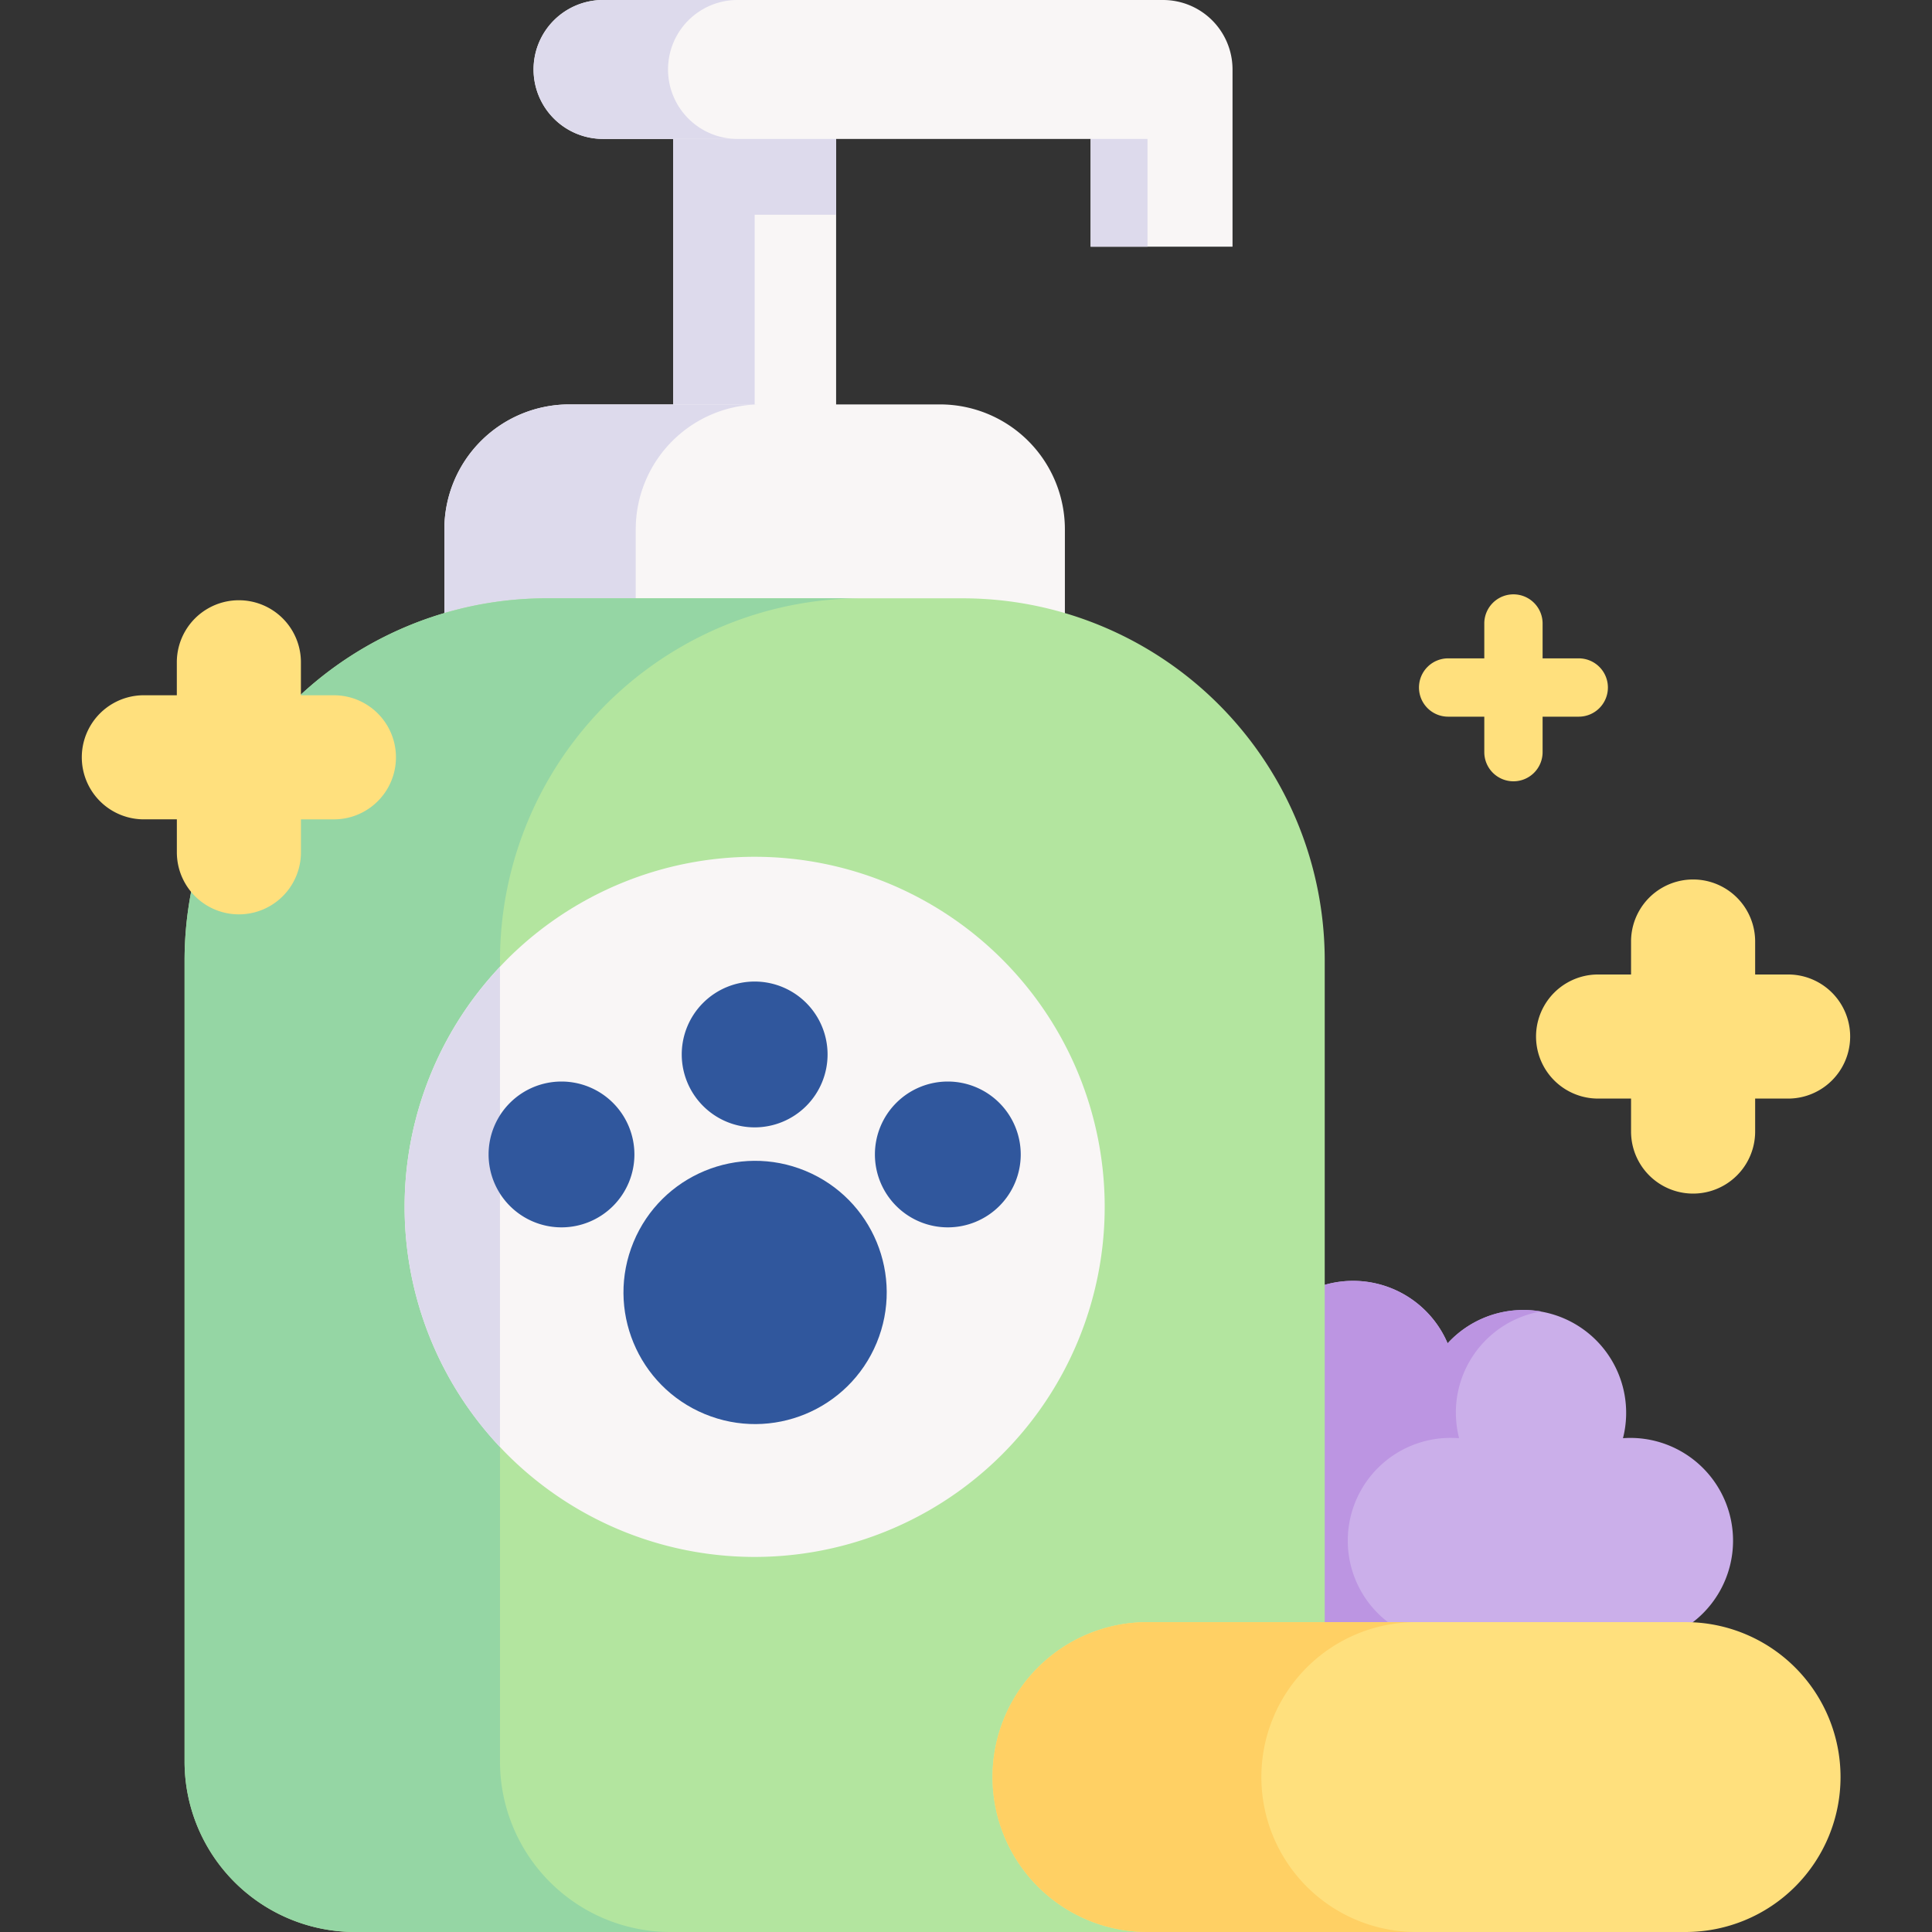 <svg xmlns="http://www.w3.org/2000/svg" xmlns:xlink="http://www.w3.org/1999/xlink" width="130" height="130" viewBox="0 0 130 130"><rect x="0" y="0" width="130" height="130" fill="#333333" stroke="none"/><defs><style>.a{fill:#fff;stroke:#707070;}.b{clip-path:url(#a);}.c{fill:#cbafea;}.d{fill:#bc95e2;}.e{fill:#f9f6f6;}.f{fill:#dddaec;}.g{fill:#ffe07d;}.h{fill:#b3e59f;}.i{fill:#95d6a4;}.j{fill:#ffd064;}.k{fill:#30579d;}</style><clipPath id="a"><rect class="a" width="130" height="130" transform="translate(1304 314)"/></clipPath></defs><g class="b" transform="translate(-1304 -314)"><g transform="translate(1304 314)"><path class="c" d="M84.128,93.1a6.916,6.916,0,0,1,13.279-2.709,6.917,6.917,0,0,1,11.8,6.382c.163-.011.326-.019.491-.019a6.915,6.915,0,0,1,0,13.83H79.222"/><path class="d" d="M97.964,95.055a6.845,6.845,0,0,0,.215,1.716c-.162-.01-.327-.018-.492-.018a6.915,6.915,0,1,0,0,13.829H79.223L84.13,93.1a6.916,6.916,0,0,1,13.277-2.71,6.9,6.9,0,0,1,5.1-2.247,6.81,6.81,0,0,1,1.185.1,6.91,6.91,0,0,0-5.731,6.811Z"/><path class="e" d="M45.3,6.543h10.96V30.018H45.3Z"/><path class="f" d="M45.3,6.543h10.96V14.45H45.3Z"/><path class="f" d="M45.3,6.543h5.48V30.018H45.3Z"/><path class="e" d="M63.247,27.212H38.31A8.407,8.407,0,0,0,29.9,35.619V47.043H71.654V35.619A8.407,8.407,0,0,0,63.247,27.212Z"/><path class="f" d="M51.184,27.212a8.407,8.407,0,0,0-8.407,8.407V47.044H29.9V35.619a8.409,8.409,0,0,1,8.409-8.407Z"/><path class="g" d="M101.837,52.572a1.962,1.962,0,0,1-1.962-1.962v-8.7a1.962,1.962,0,0,1,3.923,0v8.7A1.961,1.961,0,0,1,101.837,52.572Z"/><path class="g" d="M106.186,48.223h-8.7a1.962,1.962,0,1,1,0-3.923h8.7a1.962,1.962,0,1,1,0,3.923Z"/><path class="h" d="M64.766,40.259H36.791A24.372,24.372,0,0,0,12.419,64.631v53.894A11.474,11.474,0,0,0,23.894,130h53.77a11.474,11.474,0,0,0,11.474-11.474V64.631A24.372,24.372,0,0,0,64.766,40.259Z"/><path class="i" d="M45.115,130H23.892A11.474,11.474,0,0,1,12.42,118.524V64.631A24.371,24.371,0,0,1,36.79,40.258H58.013a24.371,24.371,0,0,0-24.37,24.373v53.893A11.474,11.474,0,0,0,45.115,130Z"/><path class="e" d="M35.9,4.674a4.674,4.674,0,0,0,4.674,4.674H73.386V16.6h9.548V4.674A4.675,4.675,0,0,0,78.259,0H40.579A4.674,4.674,0,0,0,35.9,4.674Z"/><path class="f" d="M73.386,9.349h3.827V16.6H73.386Z"/><path class="f" d="M49.624,9.348H40.579a4.674,4.674,0,0,1,0-9.348h9.045a4.674,4.674,0,0,0,0,9.348Z"/><path class="g" d="M77.21,109.149h36.21a10.425,10.425,0,1,1,0,20.851H77.21a10.425,10.425,0,1,1,0-20.851Z"/><path class="j" d="M95.3,130H77.21a10.425,10.425,0,1,1,0-20.85H95.3a10.425,10.425,0,1,0,0,20.85Z"/><path class="e" d="M67.432,97.863a23.549,23.549,0,0,1-33.308,0c-.165-.165-.324-.33-.481-.5a23.549,23.549,0,0,1,0-32.314c.157-.167.316-.332.481-.5A23.552,23.552,0,0,1,67.432,97.863Z"/><path class="f" d="M33.643,65.052V97.366A23.549,23.549,0,0,1,33.643,65.052Z"/><path class="g" d="M120.321,65.571H118.1V63.353a4.175,4.175,0,0,0-8.35,0v2.218h-2.218a4.175,4.175,0,0,0,0,8.35h2.218v2.218a4.175,4.175,0,1,0,8.35,0V73.921h2.218a4.175,4.175,0,0,0,0-8.35Z"/><path class="g" d="M22.466,46.782H20.248V44.564a4.175,4.175,0,0,0-8.35,0v2.218H9.679a4.175,4.175,0,1,0,0,8.35H11.9v2.218a4.175,4.175,0,1,0,8.35,0V55.133h2.218a4.175,4.175,0,1,0,0-8.35Z"/><circle class="k" cx="8.853" cy="8.853" r="8.853" transform="matrix(0.383, -0.924, 0.924, 0.383, 39.238, 91.756)"/><path class="k" d="M50.779,75.858a4.906,4.906,0,1,0-4.906-4.906,4.911,4.911,0,0,0,4.906,4.906Z"/><path class="k" d="M37.782,72.774a4.906,4.906,0,1,0,4.906,4.906,4.911,4.911,0,0,0-4.906-4.906Z"/><path class="k" d="M63.777,72.774a4.906,4.906,0,1,0,4.906,4.906,4.911,4.911,0,0,0-4.906-4.906Z"/></g></g></svg>